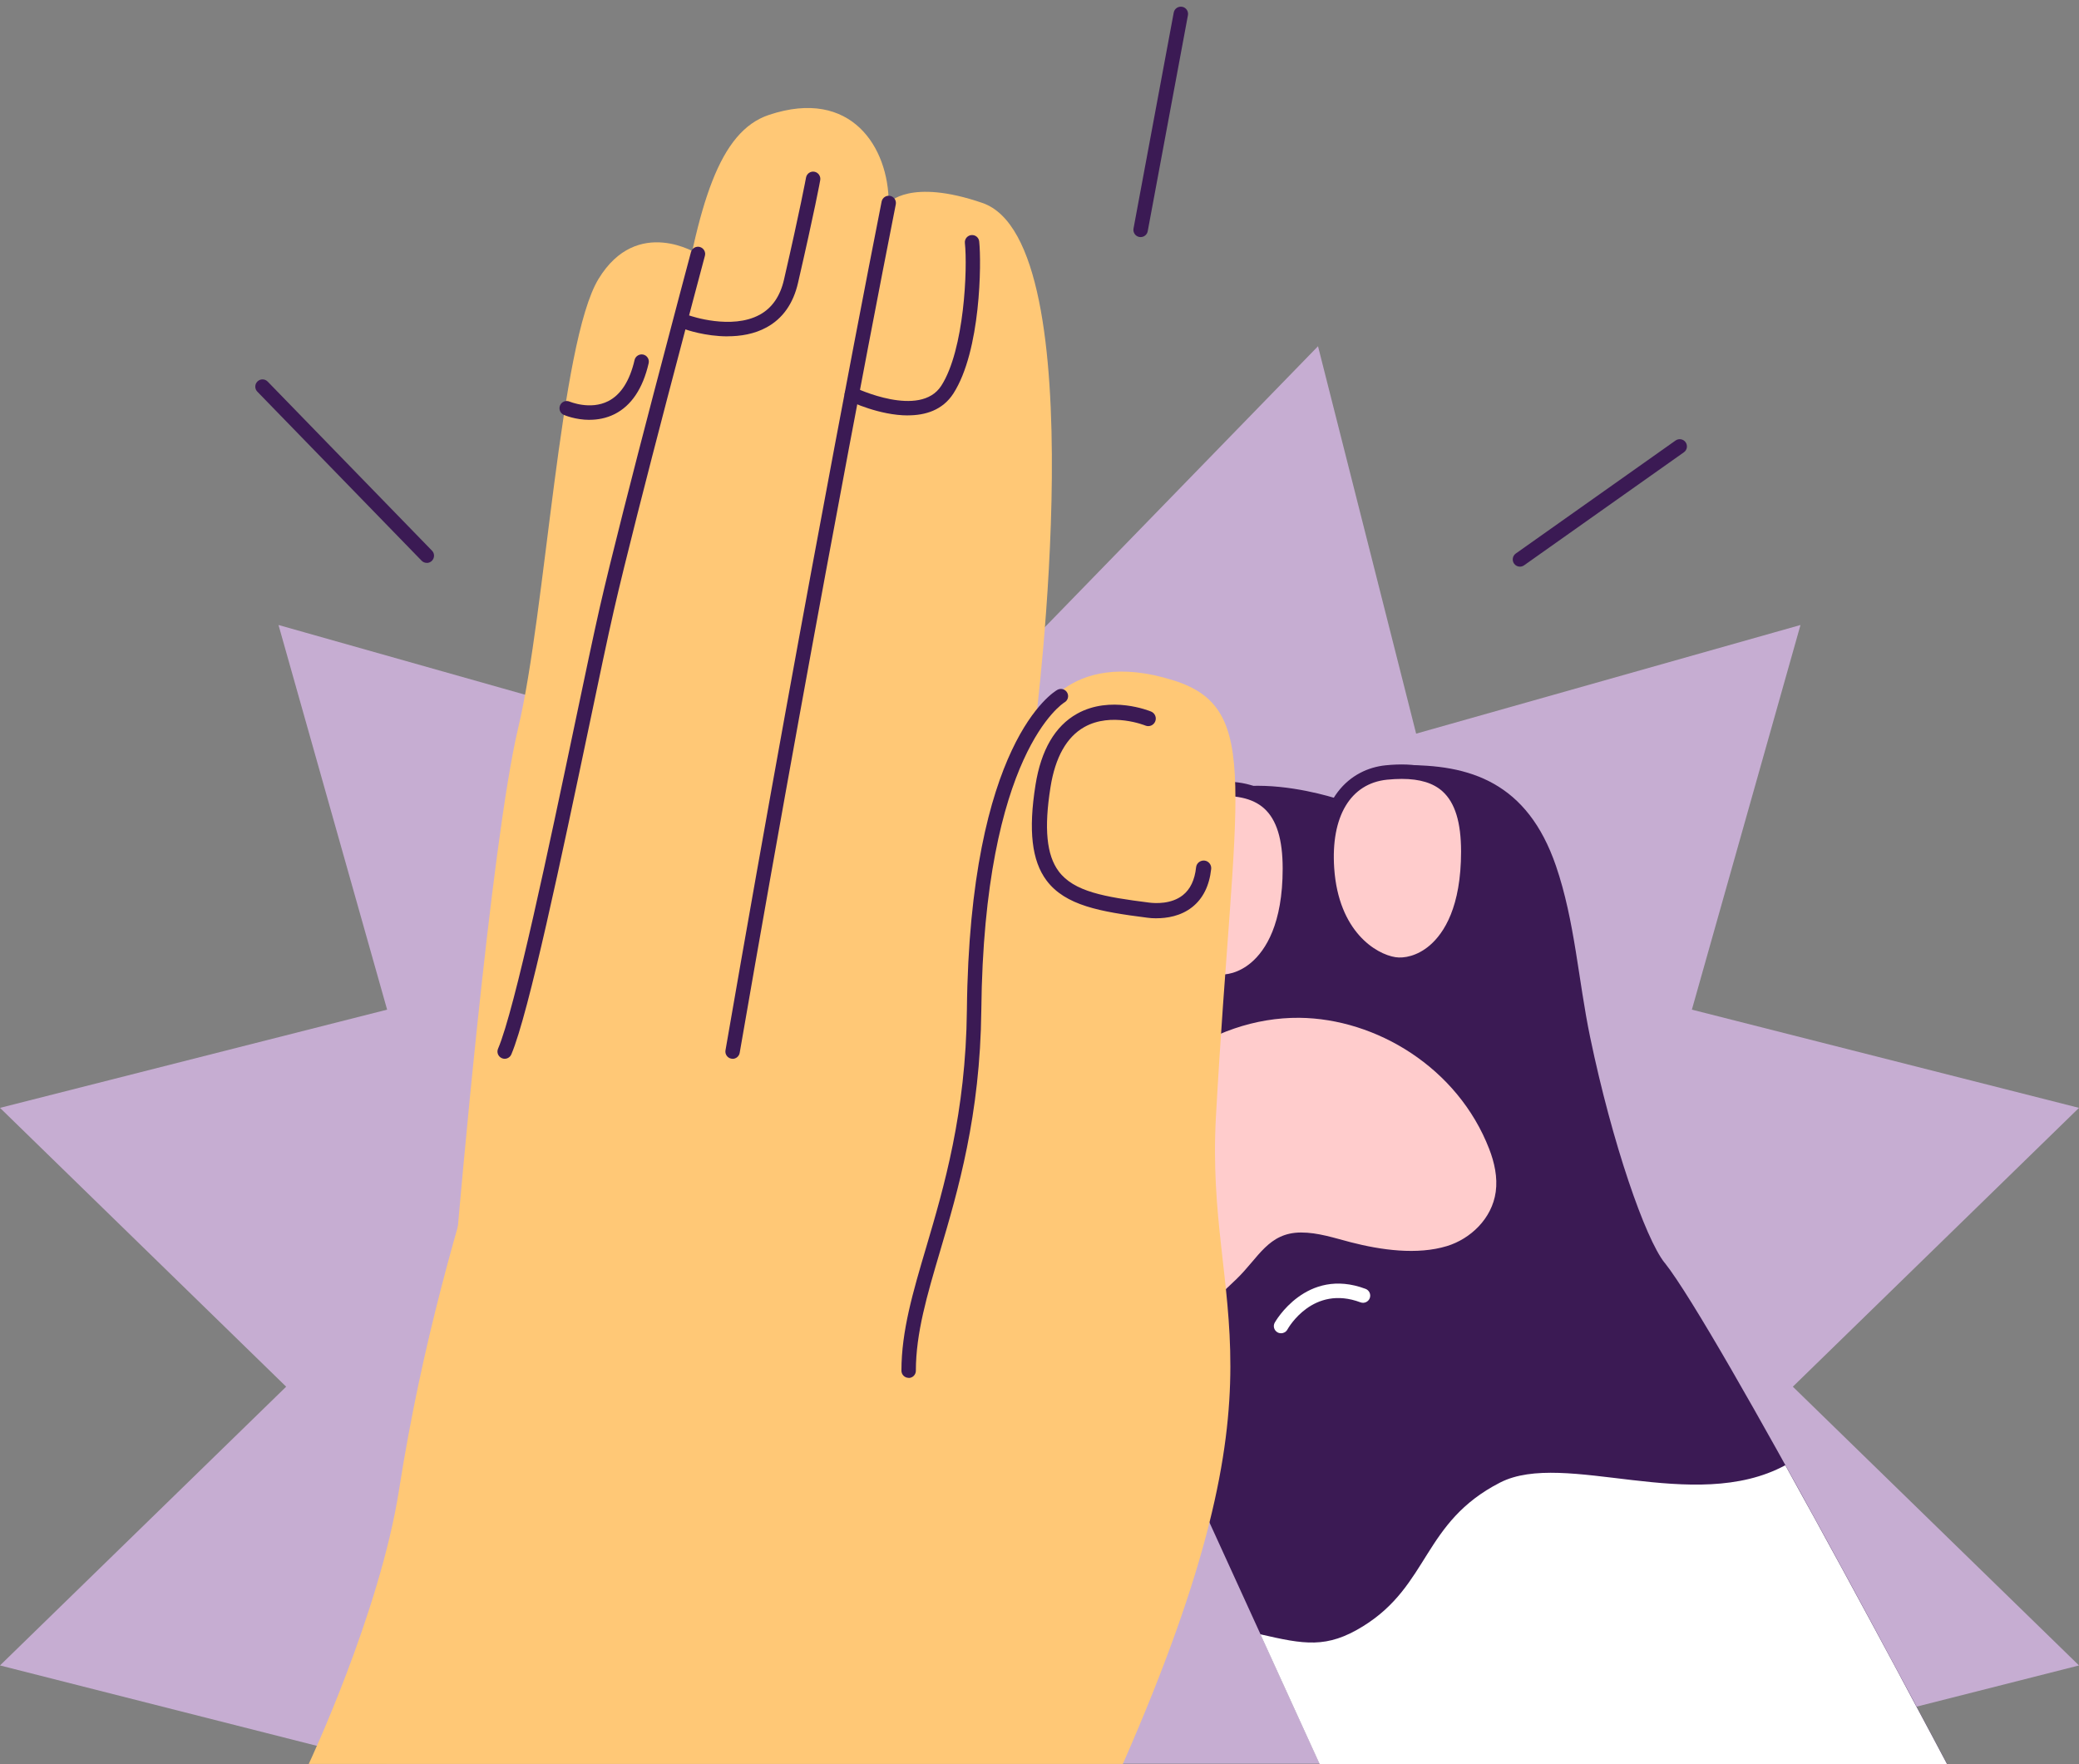 <svg width="310" height="263" viewBox="0 0 310 263" fill="none" xmlns="http://www.w3.org/2000/svg">
<rect x="0" y="0" width="310" height="263" fill="#808080" stroke="none"/>
<g clip-path="url(#clip0_442_4234)">
<path d="M310 165.177L252.276 150.533L268.471 93.185L211.161 109.384L196.529 51.622L155 94.327L113.471 51.622L98.839 109.384L41.529 93.185L57.724 150.533L0 165.177L42.67 206.748L0 248.31L57.724 262.954H252.276L310 248.31L267.33 206.748L310 165.177Z" fill="#C6ADD2"/>
<path d="M248.207 188.272C245.328 184.646 240.415 170.541 237.107 154.647C235.337 146.138 234.832 137.33 232.004 129.086C227.752 116.71 219.258 113.879 209.002 114.095C201.798 114.244 199.887 119.252 199.887 119.252C199.887 119.252 178.357 111.793 174.346 125.013C167.291 124.698 158.184 126.188 153.462 134.69C144.959 149.987 153.71 164.796 153.71 164.796C153.71 164.796 159.202 197.733 170.533 209.032L178.142 222.169L196.777 262.987H290.331C290.331 262.987 256.147 198.263 248.215 188.263L248.207 188.272Z" fill="#3B1A54"/>
<path d="M206.727 115.179C201.955 115.659 197.207 119.533 197.886 129.524C198.564 139.507 204.535 143.257 207.918 143.779C211.657 144.358 218.952 141.022 218.952 126.966C218.952 117.199 214.469 114.401 206.727 115.179Z" fill="#FFCCCC"/>
<path d="M208.762 144.913C208.415 144.913 208.075 144.888 207.745 144.838C204.279 144.3 197.53 140.418 196.802 129.59C196.082 118.978 201.401 114.633 206.612 114.103C211.094 113.656 214.337 114.401 216.545 116.396C218.886 118.507 220.019 121.967 220.019 126.958C220.019 136.031 217.074 140.459 214.601 142.578C212.856 144.077 210.739 144.913 208.762 144.913ZM209.018 116.131C208.332 116.131 207.604 116.172 206.827 116.247C201.368 116.801 198.423 121.735 198.944 129.441C199.589 138.911 205.197 142.264 208.075 142.711C209.333 142.909 211.334 142.545 213.195 140.948C215.321 139.118 217.86 135.211 217.86 126.958C217.86 122.604 216.959 119.674 215.098 117.993C213.716 116.743 211.715 116.131 209.01 116.131H209.018Z" fill="#3B1A54"/>
<path d="M180.119 117.712C175.347 118.2 170.599 122.066 171.277 132.057C171.956 142.04 177.927 145.79 181.31 146.312C185.049 146.891 192.344 143.555 192.344 129.499C192.344 119.732 187.861 116.934 180.119 117.712Z" fill="#FFCCCC"/>
<path d="M182.162 147.454C181.815 147.454 181.476 147.429 181.145 147.379C177.679 146.841 170.938 142.959 170.202 132.132C169.483 121.52 174.801 117.174 180.012 116.644C184.495 116.197 187.737 116.942 189.945 118.937C192.286 121.048 193.419 124.508 193.419 129.499C193.419 138.572 190.475 143 188.002 145.12C186.256 146.618 184.139 147.454 182.162 147.454ZM180.227 118.788C174.768 119.343 171.823 124.276 172.344 131.983C172.99 141.453 178.597 144.805 181.476 145.252C182.733 145.451 184.734 145.086 186.595 143.489C188.721 141.659 191.26 137.752 191.26 129.499C191.26 125.145 190.359 122.215 188.498 120.535C186.769 118.97 184.064 118.399 180.218 118.788H180.227Z" fill="#3B1A54"/>
<path d="M175.123 158.058C180.632 153.977 187.174 151.692 193.75 151.75C205.181 151.866 217.356 159.167 222.054 171.302C222.831 173.305 223.327 175.524 223.03 177.693C222.475 181.724 219.225 184.72 215.768 185.78C211.301 187.146 205.892 186.368 201.425 185.217C198.969 184.58 196.512 183.752 193.99 183.76C189.126 183.777 187.671 187.518 184.379 190.697C182.278 192.733 180.103 194.728 177.63 196.16C172.816 198.933 168.118 198.246 166.017 192.013C162.783 182.411 162.899 170.83 169.54 163.215C171.228 161.278 173.105 159.548 175.115 158.066L175.123 158.058Z" fill="#FFCCCC"/>
<path d="M191.02 198.784C190.847 198.784 190.665 198.743 190.499 198.652C189.978 198.362 189.788 197.717 190.078 197.195C190.127 197.112 194.776 188.843 203.617 192.162C204.171 192.369 204.453 192.99 204.246 193.545C204.039 194.099 203.419 194.381 202.865 194.174C195.785 191.517 192.112 197.957 191.963 198.23C191.765 198.586 191.401 198.784 191.02 198.784Z" fill="white"/>
<path d="M181.31 166.451C184.015 117.687 188.399 105.676 175 101.446C158.755 96.314 154.396 107.836 154.396 107.836C154.396 107.836 163.552 36.126 146.481 30.257C135.621 26.524 132.511 30.257 132.511 30.257C132.511 22.07 127.002 13.014 114.662 17.129C107.259 19.595 104.075 30.257 101.048 49.271C97.119 73.964 90.453 97.721 87.004 116.512C80.767 150.5 66.4 178.09 59.494 222.177C56.616 240.546 46.037 262.995 46.037 262.995H167.431C193.32 204.008 179.664 196.218 181.31 166.451Z" fill="#FFC876"/>
<path d="M135.489 205.431C134.893 205.431 134.413 204.951 134.413 204.355C134.413 198.453 136.125 192.651 138.111 185.946C140.741 177.03 144.016 165.938 144.173 150.616C144.587 110.643 157.134 103.151 157.663 102.853C158.184 102.564 158.838 102.746 159.127 103.267C159.417 103.78 159.235 104.434 158.722 104.724C158.573 104.807 146.712 112.232 146.324 150.641C146.158 166.269 142.842 177.519 140.17 186.566C138.235 193.114 136.564 198.776 136.564 204.372C136.564 204.968 136.084 205.448 135.489 205.448V205.431Z" fill="#3B1A54"/>
<path d="M109.236 157.859C109.178 157.859 109.112 157.859 109.054 157.843C108.467 157.743 108.078 157.18 108.177 156.601C120.667 84.477 131.353 30.58 131.46 30.05C131.576 29.471 132.147 29.09 132.726 29.206C133.305 29.322 133.685 29.885 133.57 30.472C133.462 31.01 122.776 84.874 110.295 156.973C110.204 157.495 109.749 157.867 109.236 157.867V157.859Z" fill="#3B1A54"/>
<path d="M135.381 61.936C131.146 61.936 126.845 59.883 126.556 59.743C126.018 59.486 125.795 58.84 126.059 58.31C126.316 57.772 126.961 57.549 127.499 57.806C127.59 57.855 137.192 62.416 140.352 57.516C143.809 52.152 144.281 39.967 143.875 36.234C143.809 35.646 144.239 35.116 144.826 35.05C145.43 34.984 145.951 35.414 146.009 36.002C146.348 39.156 146.257 52.301 142.155 58.675C140.559 61.15 137.986 61.928 135.381 61.928V61.936Z" fill="#3B1A54"/>
<path d="M172.46 136.916C171.89 136.916 171.41 136.875 171.071 136.825C164.04 135.931 158.854 135.012 156.051 131.279C153.85 128.341 153.321 123.813 154.405 117.025C155.232 111.826 157.316 108.259 160.591 106.421C165.579 103.623 171.402 105.991 171.642 106.09C172.22 106.33 172.493 106.992 172.254 107.563C172.014 108.143 171.36 108.416 170.781 108.176C170.732 108.151 165.703 106.131 161.683 108.399C159.053 109.881 157.349 112.894 156.638 117.372C155.662 123.506 156.051 127.488 157.862 129.913C160.128 132.943 164.677 133.729 171.352 134.574C172.287 134.69 174.652 134.822 176.364 133.473C177.481 132.595 178.151 131.196 178.349 129.309C178.416 128.688 178.978 128.249 179.598 128.307C180.219 128.374 180.665 128.937 180.599 129.557C180.326 132.066 179.375 133.978 177.762 135.252C176.042 136.61 173.949 136.908 172.46 136.908V136.916Z" fill="#3B1A54"/>
<path d="M104.067 37.873C104.067 37.873 95.026 32.087 89.245 41.589C83.463 51.092 81.404 91.173 77.268 108.532C73.141 125.89 68.228 183.437 68.228 183.437L104.058 105.229V37.873H104.067Z" fill="#FFC876"/>
<path d="M75.25 157.859C75.109 157.859 74.969 157.834 74.828 157.768C74.282 157.536 74.026 156.899 74.266 156.353C76.764 150.525 81.942 125.89 85.721 107.894C87.227 100.726 88.525 94.534 89.443 90.511C92.71 76.191 102.933 37.964 103.033 37.583C103.19 37.012 103.777 36.672 104.348 36.821C104.919 36.979 105.266 37.566 105.109 38.138C105.009 38.518 94.795 76.712 91.536 90.991C90.618 94.998 89.319 101.181 87.822 108.341C83.811 127.43 78.823 151.179 76.243 157.205C76.069 157.611 75.672 157.859 75.258 157.859H75.25Z" fill="#3B1A54"/>
<path d="M108.492 50.149C105.15 50.149 102.321 49.155 102.14 49.089C101.577 48.89 101.288 48.278 101.486 47.715C101.685 47.152 102.297 46.862 102.859 47.061C102.925 47.086 109.095 49.221 113.289 46.92C115.117 45.919 116.333 44.164 116.895 41.714C119.335 31.126 120.179 26.516 120.187 26.474C120.295 25.887 120.857 25.497 121.436 25.605C122.023 25.713 122.404 26.276 122.304 26.855C122.304 26.905 121.444 31.549 118.988 42.194C118.276 45.273 116.705 47.5 114.306 48.808C112.47 49.818 110.394 50.14 108.483 50.14L108.492 50.149Z" fill="#3B1A54"/>
<path d="M87.913 62.598C85.804 62.598 84.175 61.903 84.067 61.853C83.521 61.613 83.281 60.984 83.513 60.438C83.745 59.892 84.373 59.643 84.927 59.875C84.96 59.883 88.004 61.175 90.692 59.809C92.578 58.849 93.901 56.787 94.621 53.675C94.753 53.096 95.341 52.74 95.911 52.864C96.49 52.996 96.854 53.576 96.722 54.155C95.853 57.93 94.141 60.479 91.652 61.738C90.378 62.375 89.079 62.59 87.93 62.59L87.913 62.598Z" fill="#3B1A54"/>
<path d="M63.638 83.922C63.356 83.922 63.075 83.814 62.868 83.599L38.37 58.393C37.956 57.971 37.964 57.284 38.394 56.87C38.824 56.456 39.503 56.465 39.916 56.895L64.415 82.101C64.829 82.523 64.82 83.21 64.39 83.624C64.183 83.831 63.911 83.93 63.638 83.93V83.922Z" fill="#3B1A54"/>
<path d="M170.078 35.348C170.012 35.348 169.946 35.348 169.88 35.331C169.292 35.224 168.912 34.661 169.019 34.073L175.016 1.873C175.123 1.285 175.686 0.912 176.273 1.012C176.86 1.119 177.241 1.682 177.133 2.27L171.137 34.471C171.038 34.992 170.591 35.348 170.078 35.348Z" fill="#3B1A54"/>
<path d="M226.636 84.485C226.297 84.485 225.966 84.328 225.759 84.03C225.42 83.541 225.536 82.871 226.015 82.531L249.844 65.678C250.332 65.338 251.002 65.454 251.341 65.934C251.681 66.423 251.573 67.093 251.085 67.433L227.256 84.286C227.066 84.419 226.851 84.485 226.636 84.485Z" fill="#3B1A54"/>
<path d="M187.936 243.667L196.761 263.003H290.315C290.315 263.003 277.834 239.37 266.205 218.461C252.533 225.853 233.286 216.118 223.675 221.043C212.12 226.962 213.179 236.316 203.245 242.466C197.811 245.835 194.445 245.157 187.936 243.667Z" fill="white"/>
</g>
<defs>
<clipPath id="clip0_442_4234">
<rect width="310" height="262" fill="white" transform="translate(0 0.995)"/>
</clipPath>
</defs>
</svg>
